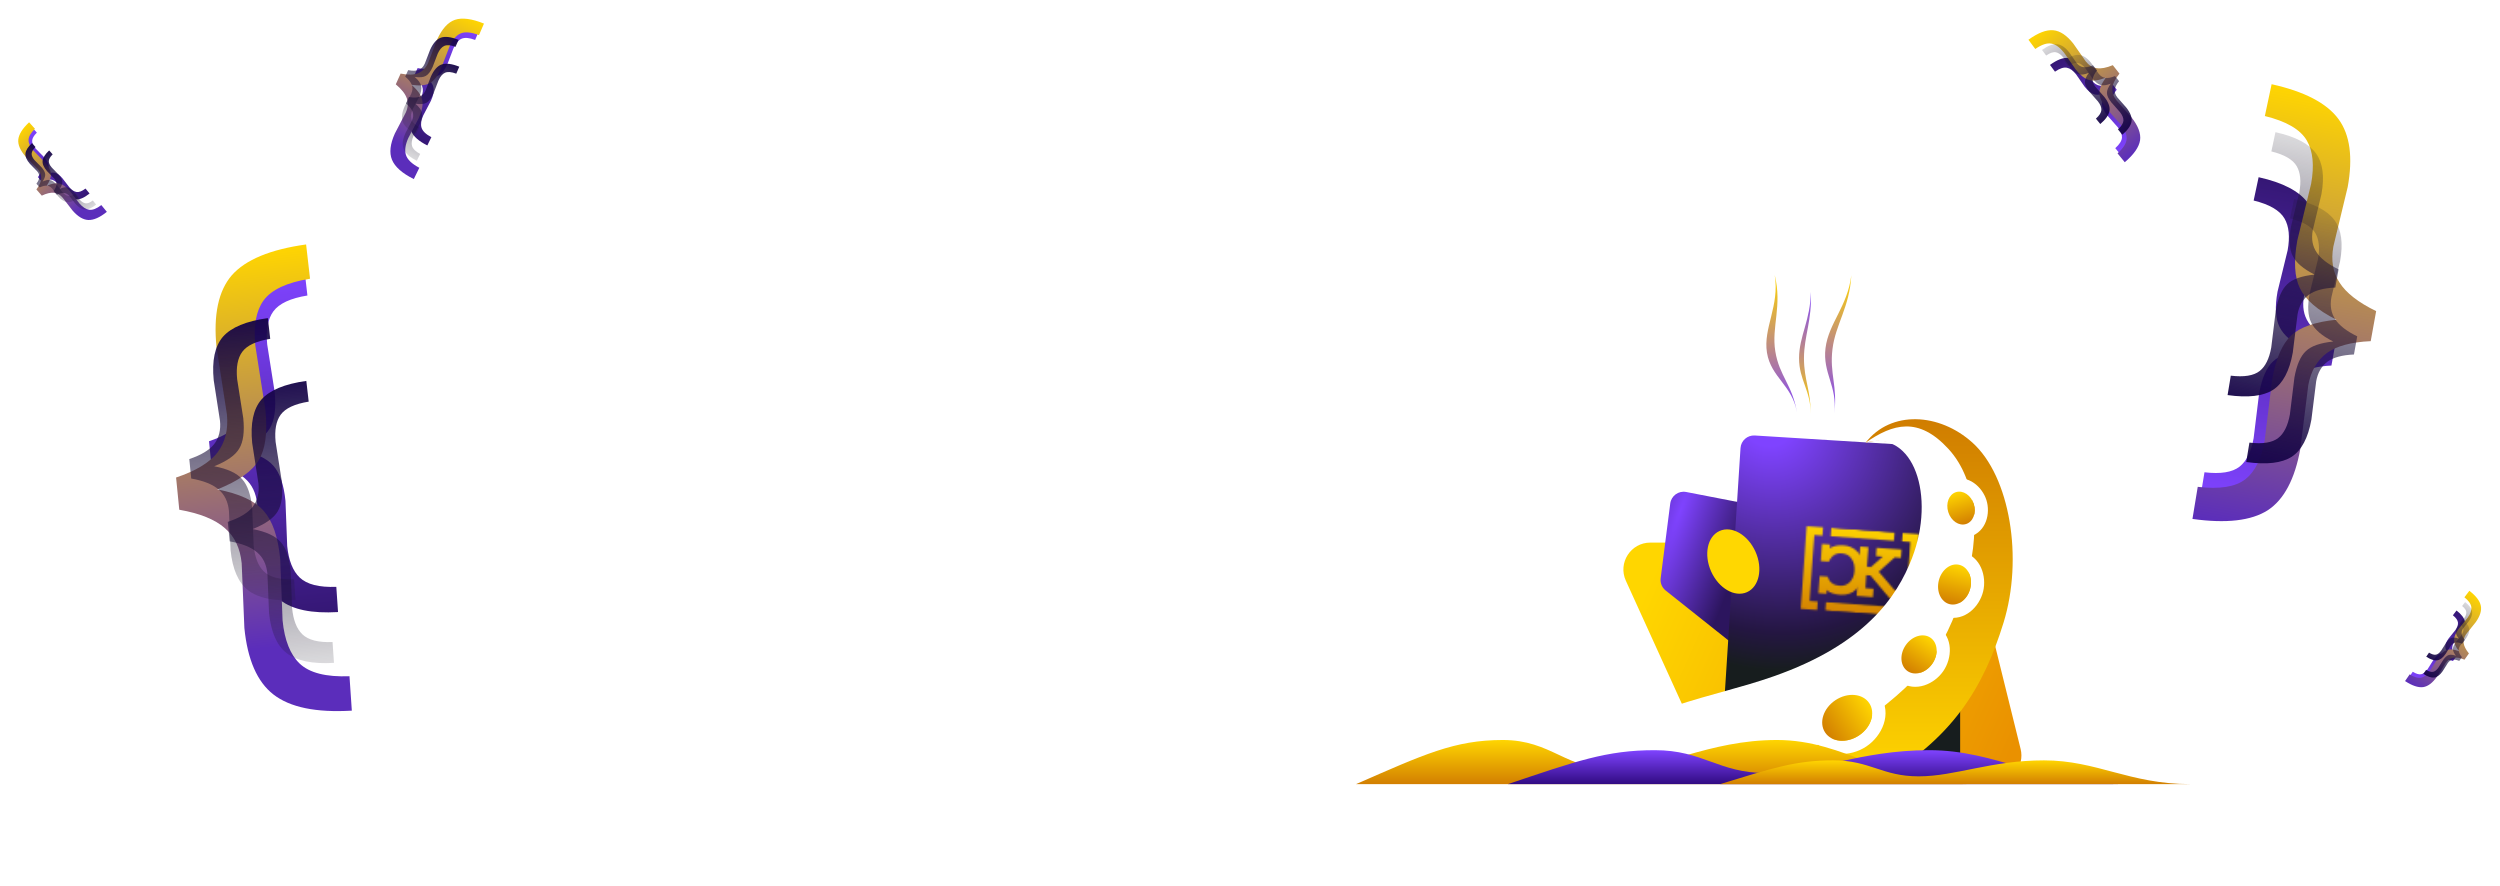 <svg width="1473" height="522" viewBox="0 0 1473 522" fill="none" xmlns="http://www.w3.org/2000/svg">
<g id="header-illustration">
<g id="banner-illustration" filter="url(#filter0_d)">
<path id="Rectangle 4" d="M957.944 338.145C953.16 327.632 960.845 315.692 972.396 315.692H1148.05C1155.35 315.692 1161.71 320.671 1163.47 327.759L1190.55 437.313C1193.02 447.323 1185.45 457 1175.13 457H1022.25C1016.03 457 1010.38 453.364 1007.8 447.699L957.944 338.145Z" fill="url(#paint0_linear)"/>
<g id="cup">
<path id="Rectangle 3" d="M984.109 292.664C984.692 288.116 988.996 285.006 993.497 285.88L1126.54 311.713C1131.23 312.625 1134.06 317.458 1132.56 322.003L1098.87 423.684C1097.13 428.924 1090.71 430.837 1086.39 427.402L981.397 343.927C979.222 342.199 978.11 339.459 978.463 336.704L984.109 292.664Z" fill="url(#paint1_radial)"/>
<path id="Vector 2" d="M1013.43 448.554L1025.51 260.008C1025.79 255.638 1029.56 252.32 1033.93 252.592L1147.48 259.658C1151.66 259.918 1154.92 263.388 1154.92 267.581V449.061C1154.92 453.446 1151.37 457 1146.99 457H1021.36C1016.77 457 1013.14 453.129 1013.43 448.554Z" fill="url(#paint2_radial)"/>
<g id="logo">
<mask id="mask0" mask-type="alpha" maskUnits="userSpaceOnUse" x="1061" y="306" width="70" height="54">
<g id="logo_2">
<path id="Fill 1" fill-rule="evenodd" clip-rule="evenodd" d="M1064.5 306.003L1061 354.683L1070.68 355.378L1071.04 350.45L1066.2 350.103L1068.99 311.258L1073.83 311.605L1074.18 306.698L1064.5 306.003Z" fill="white"/>
<path id="Fill 2" fill-rule="evenodd" clip-rule="evenodd" d="M1121.07 310.064L1120.72 314.971L1125.55 315.318L1122.76 354.163L1117.93 353.815L1117.57 358.744L1127.26 359.44L1130.75 310.76L1121.07 310.064Z" fill="white"/>
<g id="Group 10">
<path id="Fill 3" fill-rule="evenodd" clip-rule="evenodd" d="M1097.82 332.652C1097.13 341.528 1092.28 347.04 1084.19 346.459L1084.18 346.434C1080.95 346.178 1078.41 345.525 1076.32 343.631L1076.16 345.857L1071.39 345.514L1072.12 335.406L1076.89 335.749C1077.98 339.475 1080.69 340.899 1084.04 341.139C1086.35 341.306 1088.32 340.58 1089.94 338.962C1091.56 337.342 1092.47 335.139 1092.67 332.346C1092.86 329.679 1092.32 327.338 1091.04 325.324C1089.76 323.31 1087.74 322.204 1084.98 322.006C1081.64 321.766 1079.16 323.414 1077.54 326.946L1072.77 326.603L1073.5 316.495L1078.27 316.838L1078.11 319.065C1080.51 317.441 1083.28 317.139 1086.65 317.381C1091.91 317.759 1098.58 322.004 1097.82 332.652Z" fill="white"/>
<path id="Fill 5" fill-rule="evenodd" clip-rule="evenodd" d="M1118.65 343.952L1118.29 348.873L1113.41 348.535L1102.02 335.004L1099.59 334.842L1099.09 342.571L1103.9 342.916L1103.54 347.826L1093.94 347.136L1096.03 318.039L1100.87 318.411L1100 329.924L1102.38 330.107L1109.33 323.942L1105.34 323.655L1105.69 318.746L1120.37 319.8L1120.02 324.71L1116.3 324.443L1106.95 332.867L1116.34 343.786L1118.65 343.952Z" fill="white"/>
<mask id="mask1" maskUnits="userSpaceOnUse" x="1061" y="306" width="70" height="54">
<path id="Clip 8" fill-rule="evenodd" clip-rule="evenodd" d="M1061 354.683L1127.26 359.443L1130.75 310.762L1064.5 306.003L1061 354.683Z" fill="white"/>
</mask>
<g mask="url(#mask1)">
<path id="Fill 7" fill-rule="evenodd" clip-rule="evenodd" d="M1075.51 355.723L1112.74 358.397L1113.1 353.49L1075.87 350.816L1075.51 355.723Z" fill="white"/>
<path id="Fill 9" fill-rule="evenodd" clip-rule="evenodd" d="M1078.66 311.95L1115.89 314.624L1116.24 309.717L1079.01 307.043L1078.66 311.95Z" fill="#F2BC2B"/>
</g>
</g>
</g>
</mask>
<g mask="url(#mask0)">
<rect id="Rectangle 13" x="1061.72" y="302.793" width="72" height="55" transform="rotate(4.109 1061.72 302.793)" fill="url(#paint3_linear)"/>
</g>
</g>
</g>
<g id="kraken">
<path id="dark" d="M1131.04 320.95C1116.76 373.66 1057.96 406.874 992 426L1010.68 457H1105.14C1150.42 432.019 1168.76 400.794 1180.47 362.933C1192.18 325.071 1184.38 276.789 1162.13 256.765C1142.61 239.201 1114.12 237.639 1099.29 256.765C1127.78 248.959 1141.19 283.479 1131.04 320.95Z" fill="url(#paint4_linear)"/>
<g id="light">
<path id="inner" d="M1099.29 256.765C1127.78 248.958 1140.52 288.44 1126.61 324.681C1117.63 348.062 1098.48 375.747 1045 394.5C1006.5 408 980 407.5 881.5 457L1010.68 456.999C1028.38 456.999 1059.08 438.941 1091.48 426.06C1132.07 396.89 1145.02 381.392 1157.44 342.141C1167.2 311.306 1165.25 279.3 1148.08 260.564C1130.33 241.209 1115.29 245.732 1099.29 256.765Z" fill="white"/>
<path id="Ellipse 2 (Stroke)" fill-rule="evenodd" clip-rule="evenodd" d="M1099.57 435.866C1090.22 442.06 1075.87 442.5 1068.84 431.873C1061.8 421.247 1067.8 408.214 1077.16 402.02C1086.51 395.826 1100.85 395.386 1107.89 406.013C1114.93 416.639 1108.92 429.672 1099.57 435.866ZM1075.35 427.563C1079.15 433.315 1088.07 434.118 1095.26 429.357C1102.45 424.596 1105.19 416.074 1101.38 410.323C1097.57 404.572 1088.66 403.768 1081.47 408.529C1074.28 413.29 1071.54 421.812 1075.35 427.563Z" fill="white"/>
<path id="Ellipse 3 (Stroke)" fill-rule="evenodd" clip-rule="evenodd" d="M1145.01 391.392C1139.82 398.973 1128.71 404.158 1119.54 397.874C1110.36 391.59 1111.18 379.359 1116.37 371.778C1121.57 364.198 1132.67 359.013 1141.85 365.297C1151.02 371.581 1150.2 383.812 1145.01 391.392ZM1123.95 391.433C1128.3 394.413 1134.85 392.42 1138.57 386.981C1142.3 381.542 1141.79 374.717 1137.44 371.737C1133.09 368.757 1126.54 370.75 1122.81 376.189C1119.09 381.628 1119.6 388.453 1123.95 391.433Z" fill="white"/>
<path id="Ellipse 4 (Stroke)" fill-rule="evenodd" clip-rule="evenodd" d="M1168.46 344.509C1166.28 353.435 1157.72 362.208 1146.91 359.569C1136.11 356.93 1132.56 345.197 1134.74 336.271C1136.92 327.346 1145.48 318.572 1156.28 321.211C1167.09 323.851 1170.64 335.584 1168.46 344.509ZM1148.77 351.986C1153.89 353.237 1159.31 349.06 1160.88 342.656C1162.44 336.253 1159.56 330.046 1154.43 328.795C1149.31 327.543 1143.89 331.72 1142.32 338.124C1140.76 344.528 1143.64 350.734 1148.77 351.986Z" fill="white"/>
<path id="Ellipse 5 (Stroke)" fill-rule="evenodd" clip-rule="evenodd" d="M1170.4 290.646C1172.82 298.312 1170.47 309.14 1160.74 312.206C1151.01 315.272 1142.89 307.744 1140.47 300.078C1138.05 292.411 1140.4 281.584 1150.13 278.517C1159.86 275.451 1167.98 282.979 1170.4 290.646ZM1158.4 304.76C1162.55 303.452 1164.59 298.183 1162.95 292.992C1161.32 287.801 1156.63 284.654 1152.47 285.963C1148.32 287.272 1146.28 292.54 1147.92 297.731C1149.55 302.922 1154.24 306.069 1158.4 304.76Z" fill="white"/>
</g>
<g id="points">
<path id="Ellipse 2" d="M1095.26 429.357C1088.07 434.118 1079.16 433.315 1075.35 427.564C1071.54 421.812 1074.28 413.29 1081.47 408.529C1088.66 403.769 1097.57 404.572 1101.38 410.323C1105.19 416.075 1102.45 424.597 1095.26 429.357Z" fill="url(#paint5_linear)"/>
<path id="Ellipse 3" d="M1138.57 386.981C1134.85 392.42 1128.3 394.414 1123.95 391.434C1119.6 388.453 1119.09 381.628 1122.81 376.19C1126.54 370.751 1133.09 368.757 1137.44 371.738C1141.79 374.718 1142.3 381.543 1138.57 386.981Z" fill="url(#paint6_linear)"/>
<path id="Ellipse 4" d="M1160.88 342.657C1159.31 349.061 1153.89 353.237 1148.77 351.986C1143.64 350.734 1140.76 344.528 1142.32 338.124C1143.89 331.72 1149.31 327.543 1154.43 328.795C1159.56 330.047 1162.44 336.253 1160.88 342.657Z" fill="url(#paint7_linear)"/>
<path id="Ellipse 5" d="M1162.95 292.992C1164.59 298.183 1162.55 303.452 1158.4 304.76C1154.24 306.069 1149.55 302.922 1147.92 297.731C1146.28 292.541 1148.32 287.272 1152.47 285.963C1156.63 284.654 1161.32 287.801 1162.95 292.992Z" fill="url(#paint8_linear)"/>
</g>
</g>
<ellipse id="Ellipse 6" cx="1021.26" cy="326.867" rx="14.305" ry="19.754" transform="rotate(155.851 1021.26 326.867)" fill="#FFD701"/>
<g id="Vector 3" filter="url(#filter1_d)">
<path d="M885.5 432C857 432 839 440.5 799 458H1159C1112.5 458 1087.5 432 1047 432C1006.5 432 979 449.5 951 449.5C923 449.5 914 432 885.5 432Z" fill="url(#paint9_linear)"/>
</g>
<g id="Vector 4" filter="url(#filter2_d)">
<path d="M975 438C946.5 438 928.5 444.538 888.5 458H1248.5C1202 458 1177 438 1136.5 438C1096 438 1068.5 451.462 1040.5 451.462C1012.5 451.462 1003.5 438 975 438Z" fill="url(#paint10_linear)"/>
</g>
<g id="Vector 5" filter="url(#filter3_d)">
<path d="M1080.06 444C1058.13 444 1044.28 448.577 1013.5 458H1290.5C1254.72 458 1235.48 444 1204.32 444C1173.16 444 1152 453.423 1130.46 453.423C1108.91 453.423 1101.99 444 1080.06 444Z" fill="url(#paint11_linear)"/>
</g>
<g id="Group 11">
<path id="Vector 6" d="M1041.1 203.815C1043.47 218.448 1056.18 223.1 1058.75 238.978C1056.13 222.788 1048.38 217.654 1046.01 203.021C1043.64 188.388 1050.21 176.463 1045.66 158.031C1048.63 176.399 1038.74 189.182 1041.1 203.815Z" fill="url(#paint12_linear)"/>
<path id="Vector 8" d="M1075.59 201.135C1073.78 215.847 1082.73 223.624 1080.77 239.588C1082.77 223.311 1077.89 216.354 1079.7 201.642C1081.52 186.93 1089.77 177.143 1090.8 158.204C1088.52 176.672 1077.4 186.424 1075.59 201.135Z" fill="url(#paint13_linear)"/>
<path id="Vector 7" d="M1060 207.046C1060 220.062 1066.89 225.877 1066.89 240C1066.89 225.6 1062.9 220.062 1062.9 207.046C1062.9 194.031 1067.8 184.615 1066.89 168C1066.89 184.338 1060 194.031 1060 207.046Z" fill="url(#paint14_linear)"/>
</g>
</g>
<g id="brackets">
<g id="bracket-6">
<path id="{" d="M1430.31 394.335L1433.86 388.679C1435.2 386.794 1436.49 385.655 1437.75 385.262C1438.98 384.849 1440.7 385.028 1442.91 385.799C1441.48 383.988 1440.77 382.395 1440.77 381.02C1440.74 379.675 1441.39 378.074 1442.71 376.218L1446.66 371.313C1447.83 369.663 1448.36 368.174 1448.24 366.845C1448.1 365.466 1447.11 364.025 1445.24 362.522L1447.37 359.713C1450.27 361.951 1451.92 364.125 1452.34 366.235C1452.74 368.295 1452 370.651 1450.12 373.302L1445.98 378.472C1445.08 379.739 1444.72 381.018 1444.92 382.308C1445.09 383.629 1445.85 385.123 1447.2 386.79L1445.29 389.486C1443.33 388.672 1441.71 388.386 1440.43 388.627C1439.13 388.898 1438.02 389.667 1437.12 390.933L1433.42 396.81C1431.49 399.52 1429.49 401.023 1427.41 401.32C1425.3 401.596 1422.7 400.722 1419.6 398.699L1421.6 395.795C1423.63 397.063 1425.31 397.547 1426.64 397.247C1427.91 396.955 1429.13 395.984 1430.31 394.335Z" fill="url(#paint15_linear)"/>
<path id="{_2" d="M1431.65 395.318L1436.5 387.601C1438.33 385.029 1440.1 383.474 1441.81 382.937C1443.48 382.372 1445.82 382.614 1448.83 383.663C1446.89 381.195 1445.92 379.024 1445.92 377.149C1445.89 375.314 1446.78 373.131 1448.58 370.599L1453.97 363.905C1455.57 361.654 1456.29 359.622 1456.12 357.811C1455.94 355.931 1454.58 353.967 1452.04 351.919L1454.95 348.086C1458.9 351.134 1461.15 354.096 1461.71 356.974C1462.26 359.782 1461.25 362.995 1458.68 366.613L1453.03 373.669C1451.8 375.397 1451.32 377.141 1451.58 378.901C1451.81 380.701 1452.85 382.737 1454.69 385.01L1452.07 388.687C1449.41 387.581 1447.2 387.192 1445.45 387.523C1443.68 387.893 1442.17 388.943 1440.95 390.671L1435.89 398.689C1433.26 402.387 1430.53 404.44 1427.7 404.847C1424.82 405.226 1421.28 404.037 1417.06 401.282L1419.78 397.32C1422.55 399.046 1424.84 399.704 1426.65 399.293C1428.38 398.894 1430.05 397.569 1431.65 395.318Z" fill="url(#paint16_linear)"/>
<path id="{_3" d="M1436.65 393.433L1439.58 388.767C1440.69 387.211 1441.76 386.27 1442.79 385.945C1443.8 385.603 1445.22 385.748 1447.04 386.382C1445.86 384.891 1445.28 383.578 1445.28 382.445C1445.26 381.335 1445.8 380.015 1446.89 378.483L1450.15 374.435C1451.11 373.073 1451.55 371.845 1451.45 370.75C1451.34 369.613 1450.52 368.426 1448.98 367.189L1450.74 364.87C1453.13 366.712 1454.49 368.503 1454.83 370.242C1455.16 371.94 1454.54 373.883 1452.99 376.071L1449.57 380.338C1448.83 381.383 1448.54 382.438 1448.7 383.502C1448.84 384.59 1449.46 385.821 1450.57 387.194L1448.99 389.419C1447.38 388.75 1446.05 388.516 1444.99 388.716C1443.92 388.941 1443.01 389.576 1442.27 390.621L1439.21 395.47C1437.62 397.707 1435.97 398.949 1434.26 399.196C1432.52 399.425 1430.38 398.708 1427.83 397.043L1429.48 394.647C1431.15 395.69 1432.53 396.087 1433.62 395.838C1434.67 395.596 1435.68 394.795 1436.65 393.433Z" fill="url(#paint17_linear)"/>
<path id="{_4" d="M1438.36 383.306L1441.29 378.64C1442.39 377.084 1443.46 376.143 1444.5 375.818C1445.51 375.476 1446.93 375.622 1448.74 376.255C1447.57 374.764 1446.99 373.451 1446.99 372.318C1446.97 371.208 1447.51 369.888 1448.59 368.356L1451.85 364.308C1452.82 362.946 1453.25 361.718 1453.15 360.623C1453.05 359.486 1452.23 358.299 1450.69 357.062L1452.45 354.744C1454.83 356.585 1456.2 358.376 1456.53 360.115C1456.86 361.813 1456.25 363.756 1454.7 365.944L1451.28 370.211C1450.54 371.257 1450.25 372.311 1450.41 373.375C1450.55 374.463 1451.17 375.694 1452.28 377.068L1450.7 379.292C1449.09 378.623 1447.76 378.389 1446.7 378.59C1445.63 378.814 1444.72 379.449 1443.98 380.494L1440.91 385.343C1439.33 387.58 1437.67 388.822 1435.96 389.069C1434.23 389.298 1432.08 388.581 1429.54 386.917L1431.18 384.52C1432.86 385.563 1434.24 385.96 1435.33 385.711C1436.38 385.469 1437.39 384.668 1438.36 383.306Z" fill="url(#paint18_linear)"/>
</g>
<g id="bracket-5">
<path id="{_5" d="M1327.83 258.25L1331.07 231.826C1332.71 222.754 1335.47 216.445 1339.34 212.901C1343.07 209.33 1349.57 207.066 1358.85 206.11C1350.64 201.989 1345.36 197.448 1343.03 192.488C1340.67 187.669 1340.3 180.795 1341.92 171.864L1347.88 147.469C1349.31 139.531 1348.68 133.268 1345.99 128.682C1343.18 123.928 1337.13 120.418 1327.85 118.153L1330.78 104.409C1345.04 107.575 1354.7 112.616 1359.76 119.535C1364.7 126.285 1366.02 136.04 1363.71 148.798L1357.52 174.469C1356.42 180.564 1357.31 185.776 1360.2 190.105C1363.06 194.576 1368.34 198.678 1376.03 202.413L1373.68 215.383C1365.25 215.76 1358.92 217.469 1354.7 220.512C1350.45 223.696 1347.78 228.336 1346.67 234.431L1343.24 261.918C1340.88 274.959 1336.2 283.775 1329.2 288.365C1322.06 292.928 1311.19 294.182 1296.59 292.125L1298.88 278.265C1308.36 279.396 1315.24 278.298 1319.52 274.973C1323.62 271.763 1326.39 266.189 1327.83 258.25Z" fill="url(#paint19_linear)"/>
<path id="{_6" d="M1334.35 259.52L1338.77 223.466C1341.01 211.087 1344.77 202.478 1350.04 197.64C1355.13 192.767 1363.98 189.675 1376.62 188.366C1365.44 182.747 1358.26 176.554 1355.09 169.787C1351.88 163.214 1351.37 153.834 1353.58 141.648L1361.7 108.361C1363.66 97.529 1362.81 88.985 1359.14 82.728C1355.32 76.243 1347.09 71.457 1334.45 68.371L1338.44 49.617C1357.86 53.93 1371.01 60.805 1377.9 70.242C1384.63 79.45 1386.42 92.759 1383.27 110.167L1374.83 145.195C1373.33 153.512 1374.54 160.623 1378.47 166.528C1382.37 172.627 1389.55 178.222 1400.03 183.314L1396.82 201.012C1385.33 201.529 1376.71 203.864 1370.96 208.017C1365.18 212.364 1361.53 218.696 1360.03 227.013L1355.34 264.518C1352.12 282.313 1345.74 294.343 1336.21 300.608C1326.48 306.838 1311.68 308.553 1291.79 305.753L1294.91 286.842C1307.83 288.38 1317.2 286.88 1323.02 282.34C1328.61 277.959 1332.39 270.352 1334.35 259.52Z" fill="url(#paint20_linear)"/>
<path id="{_7" d="M1349.19 244.258L1351.87 222.453C1353.22 214.966 1355.49 209.759 1358.68 206.832C1361.75 203.885 1367.1 202.014 1374.74 201.221C1367.98 197.824 1363.65 194.079 1361.73 189.987C1359.79 186.012 1359.49 180.34 1360.82 172.97L1365.73 152.837C1366.92 146.286 1366.41 141.119 1364.19 137.336C1361.88 133.414 1356.91 130.521 1349.27 128.655L1351.69 117.313C1363.42 119.919 1371.36 124.076 1375.52 129.782C1379.59 135.351 1380.67 143.399 1378.77 153.927L1373.66 175.112C1372.75 180.143 1373.49 184.443 1375.86 188.014C1378.21 191.702 1382.55 195.085 1388.88 198.163L1386.95 208.867C1380 209.181 1374.79 210.594 1371.32 213.106C1367.82 215.735 1365.62 219.565 1364.71 224.595L1361.87 247.278C1359.92 258.04 1356.07 265.316 1350.31 269.106C1344.43 272.875 1335.49 273.914 1323.47 272.223L1325.36 260.785C1333.16 261.714 1338.83 260.806 1342.34 258.06C1345.72 255.409 1348 250.809 1349.19 244.258Z" fill="url(#paint21_linear)"/>
<path id="{_8" d="M1338.21 204.818L1340.88 183.013C1342.24 175.526 1344.51 170.32 1347.7 167.393C1350.77 164.445 1356.12 162.574 1363.75 161.781C1357 158.384 1352.66 154.64 1350.75 150.548C1348.81 146.572 1348.51 140.9 1349.84 133.53L1354.75 113.398C1355.94 106.847 1355.42 101.68 1353.21 97.896C1350.9 93.974 1345.92 91.081 1338.29 89.216L1340.7 77.874C1352.43 80.48 1360.38 84.636 1364.54 90.343C1368.61 95.911 1369.69 103.959 1367.78 114.488L1362.68 135.673C1361.77 140.703 1362.5 145.003 1364.88 148.574C1367.23 152.262 1371.57 155.645 1377.9 158.724L1375.96 169.427C1369.02 169.741 1363.81 171.154 1360.33 173.667C1356.84 176.296 1354.64 180.126 1353.73 185.156L1350.89 207.838C1348.94 218.601 1345.09 225.877 1339.33 229.667C1333.45 233.436 1324.5 234.474 1312.49 232.783L1314.38 221.346C1322.18 222.275 1327.84 221.366 1331.36 218.62C1334.74 215.97 1337.02 211.369 1338.21 204.818Z" fill="url(#paint22_linear)"/>
</g>
<g id="bracket-4">
<path id="{_9" d="M1247.79 74.972L1241.56 67.943C1239.55 65.389 1238.53 63.188 1238.5 61.337C1238.43 59.518 1239.35 57.271 1241.26 54.598C1238.26 55.804 1235.83 56.135 1233.97 55.592C1232.15 55.089 1230.24 53.581 1228.26 51.068L1223.21 43.795C1221.45 41.561 1219.65 40.264 1217.81 39.903C1215.9 39.535 1213.56 40.312 1210.79 42.233L1207.85 38.249C1212.01 35.224 1215.6 33.85 1218.61 34.13C1221.55 34.401 1224.43 36.332 1227.26 39.923L1232.6 47.554C1233.95 49.27 1235.53 50.252 1237.35 50.501C1239.2 50.79 1241.52 50.354 1244.3 49.195L1247.18 52.845C1245.31 55.161 1244.28 57.233 1244.1 59.058C1243.95 60.924 1244.55 62.714 1245.9 64.43L1252.36 71.758C1255.25 75.428 1256.48 78.724 1256.06 81.644C1255.6 84.596 1253.39 87.76 1249.44 91.136L1246.31 87.294C1248.82 85.053 1250.14 82.98 1250.26 81.074C1250.37 79.24 1249.55 77.206 1247.79 74.972Z" fill="url(#paint23_linear)"/>
<path id="{_10" d="M1249.64 73.547L1241.16 63.955C1238.41 60.471 1237.01 57.467 1236.97 54.944C1236.87 52.463 1238.12 49.401 1240.73 45.759C1236.63 47.399 1233.32 47.848 1230.79 47.105C1228.3 46.417 1225.71 44.358 1223.01 40.929L1216.11 31.006C1213.71 27.958 1211.25 26.187 1208.74 25.694C1206.14 25.189 1202.95 26.245 1199.18 28.861L1195.16 23.425C1200.84 19.305 1205.73 17.438 1209.83 17.823C1213.83 18.196 1217.77 20.832 1221.63 25.732L1228.91 36.144C1230.75 38.485 1232.91 39.826 1235.39 40.167C1237.91 40.564 1241.07 39.973 1244.86 38.396L1248.79 43.377C1246.24 46.532 1244.84 49.355 1244.6 51.844C1244.39 54.387 1245.21 56.829 1247.06 59.17L1255.87 69.171C1259.82 74.179 1261.5 78.673 1260.93 82.655C1260.3 86.679 1257.3 90.99 1251.91 95.589L1247.65 90.346C1251.07 87.293 1252.86 84.468 1253.02 81.87C1253.17 79.37 1252.05 76.595 1249.64 73.547Z" fill="url(#paint24_linear)"/>
<path id="{_11" d="M1249.08 66.061L1243.95 60.259C1242.29 58.152 1241.44 56.336 1241.41 54.81C1241.35 53.311 1242.11 51.46 1243.68 49.259C1241.21 50.249 1239.21 50.519 1237.68 50.07C1236.17 49.653 1234.61 48.407 1232.97 46.333L1228.8 40.332C1227.35 38.489 1225.86 37.417 1224.35 37.118C1222.77 36.812 1220.84 37.45 1218.57 39.031L1216.14 35.743C1219.57 33.254 1222.52 32.126 1225 32.36C1227.42 32.587 1229.8 34.182 1232.13 37.145L1236.54 43.442C1237.65 44.858 1238.96 45.669 1240.46 45.877C1241.98 46.117 1243.89 45.761 1246.18 44.808L1248.55 47.821C1247.02 49.728 1246.17 51.434 1246.02 52.938C1245.9 54.476 1246.4 55.953 1247.51 57.368L1252.84 63.417C1255.23 66.446 1256.25 69.164 1255.91 71.57C1255.53 74.003 1253.71 76.609 1250.46 79.387L1247.88 76.216C1249.95 74.372 1251.03 72.664 1251.13 71.094C1251.22 69.582 1250.53 67.904 1249.08 66.061Z" fill="url(#paint25_linear)"/>
<path id="{_12" d="M1236.1 59.747L1230.97 53.946C1229.3 51.839 1228.46 50.022 1228.43 48.497C1228.37 46.997 1229.13 45.146 1230.7 42.945C1228.23 43.935 1226.22 44.206 1224.69 43.756C1223.19 43.339 1221.62 42.094 1219.99 40.02L1215.82 34.019C1214.37 32.175 1212.88 31.104 1211.36 30.805C1209.79 30.499 1207.86 31.136 1205.59 32.717L1203.15 29.43C1206.58 26.94 1209.54 25.813 1212.02 26.047C1214.44 26.274 1216.82 27.869 1219.15 30.832L1223.55 37.129C1224.67 38.544 1225.98 39.356 1227.47 39.563C1229 39.803 1230.91 39.447 1233.2 38.495L1235.57 41.507C1234.03 43.414 1233.19 45.12 1233.04 46.625C1232.92 48.163 1233.42 49.639 1234.53 51.055L1239.86 57.103C1242.25 60.132 1243.27 62.85 1242.92 65.257C1242.55 67.689 1240.73 70.295 1237.48 73.074L1234.9 69.903C1236.97 68.058 1238.05 66.351 1238.14 64.78C1238.23 63.269 1237.55 61.591 1236.1 59.747Z" fill="url(#paint26_linear)"/>
</g>
<g id="bracket-3">
<path id="{_13" d="M157.435 202.939L161.818 230.819C162.783 240.545 161.807 247.778 158.892 252.518C156.128 257.243 150.158 261.442 140.98 265.115C150.548 266.928 157.242 270.023 161.063 274.402C164.868 278.628 167.246 285.528 168.196 295.103L169.219 321.704C170.064 330.215 172.526 336.416 176.606 340.308C180.854 344.337 188.037 346.157 198.156 345.767L199.169 360.629C183.716 361.549 172.403 359.218 165.231 353.638C158.227 348.194 154.046 338.633 152.689 324.956L151.53 296.987C150.881 290.452 148.456 285.398 144.254 281.825C140.036 278.099 133.463 275.452 124.535 273.883L123.155 259.977C131.646 257.14 137.601 253.556 141.019 249.227C144.422 244.746 145.8 239.238 145.151 232.703L140.656 203.683C139.269 189.702 141.474 179.354 147.272 172.64C153.222 165.911 163.94 161.471 179.426 159.321L181.125 174.115C171.126 175.721 164.433 178.841 161.045 183.474C157.794 187.94 156.591 194.429 157.435 202.939Z" fill="url(#paint27_linear)"/>
<path id="{_14" d="M150.419 203.541L156.395 241.583C157.711 254.854 156.385 264.723 152.415 271.189C148.653 277.635 140.522 283.363 128.023 288.372C141.055 290.849 150.174 295.074 155.378 301.049C160.562 306.817 163.802 316.233 165.098 329.297L166.498 365.594C167.651 377.206 171.006 385.668 176.563 390.98C182.349 396.479 192.133 398.963 205.915 398.433L207.298 418.713C186.252 419.964 170.844 416.781 161.075 409.165C151.534 401.735 145.838 388.689 143.986 370.027L142.4 331.863C141.515 322.947 138.211 316.05 132.487 311.173C126.742 306.09 117.789 302.476 105.629 300.332L103.746 281.358C115.31 277.489 123.419 272.601 128.073 266.694C132.707 260.581 134.582 253.065 133.697 244.149L127.567 204.552C125.674 185.474 128.675 171.356 136.57 162.196C144.672 153.016 159.268 146.961 180.358 144.031L182.675 164.218C169.058 166.407 159.943 170.661 155.33 176.982C150.904 183.076 149.267 191.928 150.419 203.541Z" fill="url(#paint28_linear)"/>
<path id="{_15" d="M139.727 223.417L143.34 246.425C144.136 254.451 143.336 260.42 140.937 264.33C138.665 268.228 133.752 271.692 126.201 274.721C134.075 276.219 139.584 278.776 142.729 282.39C145.862 285.878 147.82 291.573 148.604 299.474L149.452 321.426C150.149 328.449 152.176 333.567 155.535 336.78C159.031 340.106 164.942 341.609 173.269 341.289L174.106 353.554C161.39 354.309 152.08 352.384 146.178 347.777C140.413 343.283 136.97 335.393 135.85 324.105L134.89 301.024C134.355 295.632 132.358 291.461 128.899 288.511C125.428 285.436 120.018 283.25 112.671 281.953L111.532 270.477C118.519 268.138 123.418 265.182 126.23 261.61C129.029 257.913 130.161 253.368 129.626 247.975L125.92 224.027C124.775 212.489 126.588 203.951 131.357 198.412C136.252 192.86 145.071 189.199 157.813 187.428L159.214 199.637C150.987 200.96 145.48 203.533 142.693 207.355C140.019 211.04 139.03 216.394 139.727 223.417Z" fill="url(#paint29_linear)"/>
<path id="{_16" d="M162.396 260.428L166.009 283.436C166.805 291.462 166.004 297.431 163.606 301.341C161.333 305.24 156.421 308.703 148.87 311.732C156.744 313.23 162.253 315.787 165.398 319.401C168.531 322.889 170.489 328.584 171.273 336.485L172.121 358.437C172.818 365.46 174.845 370.578 178.204 373.791C181.7 377.117 187.611 378.62 195.938 378.3L196.775 390.565C184.059 391.32 174.749 389.395 168.847 384.788C163.081 380.294 159.639 372.404 158.519 361.117L157.559 338.036C157.024 332.643 155.027 328.472 151.568 325.522C148.097 322.447 142.687 320.261 135.34 318.964L134.201 307.488C141.188 305.149 146.087 302.193 148.899 298.621C151.698 294.924 152.83 290.379 152.295 284.986L148.589 261.038C147.444 249.5 149.257 240.962 154.026 235.423C158.921 229.871 167.74 226.21 180.482 224.439L181.883 236.648C173.656 237.971 168.149 240.544 165.362 244.366C162.688 248.051 161.699 253.405 162.396 260.428Z" fill="url(#paint30_linear)"/>
</g>
<g id="bracket-2">
<path id="{_17" d="M267.229 28.335L263.553 37.933C262.093 41.179 260.472 43.286 258.691 44.253C256.961 45.243 254.314 45.486 250.75 44.98C253.442 47.289 254.994 49.481 255.405 51.557C255.84 53.582 255.338 56.192 253.901 59.388L249.396 67.973C248.118 70.813 247.77 73.218 248.352 75.187C248.962 77.23 250.9 79.109 254.166 80.822L251.789 85.698C246.742 83.184 243.593 80.395 242.342 77.332C241.118 74.342 241.533 70.564 243.587 65.999L248.297 56.958C249.278 54.777 249.429 52.741 248.751 50.85C248.095 48.908 246.5 46.88 243.966 44.764L246.054 40.123C249.25 40.768 251.781 40.717 253.646 39.971C255.533 39.173 256.968 37.684 257.949 35.503L261.796 25.524C263.896 20.858 266.47 17.991 269.519 16.924C272.619 15.879 276.809 16.422 282.089 18.553L279.94 23.533C276.492 22.225 273.812 21.996 271.901 22.844C270.065 23.664 268.507 25.494 267.229 28.335Z" fill="url(#paint31_linear)"/>
<path id="{_18" d="M264.904 27.251L259.887 40.347C257.894 44.776 255.684 47.652 253.257 48.973C250.9 50.325 247.293 50.658 242.437 49.972C246.103 53.119 248.215 56.108 248.774 58.939C249.364 61.701 248.678 65.262 246.716 69.622L240.571 81.337C238.828 85.212 238.351 88.493 239.142 91.179C239.971 93.965 242.609 96.525 247.057 98.859L243.813 105.513C236.941 102.088 232.654 98.287 230.951 94.109C229.287 90.032 229.856 84.879 232.659 78.651L239.084 66.313C240.423 63.337 240.631 60.56 239.709 57.981C238.818 55.333 236.647 52.568 233.196 49.684L236.045 43.351C240.399 44.228 243.846 44.156 246.387 43.136C248.96 42.047 250.916 40.014 252.255 37.038L257.505 23.423C260.37 17.056 263.88 13.143 268.035 11.684C272.259 10.255 277.967 10.992 285.157 13.895L282.225 20.689C277.529 18.909 273.878 18.598 271.275 19.757C268.771 20.877 266.648 23.375 264.904 27.251Z" fill="url(#paint32_linear)"/>
<path id="{_19" d="M257.921 31.587L254.886 39.507C253.681 42.186 252.345 43.925 250.878 44.724C249.453 45.543 247.273 45.745 244.339 45.331C246.553 47.233 247.829 49.04 248.166 50.752C248.522 52.422 248.107 54.575 246.921 57.212L243.204 64.297C242.15 66.641 241.861 68.625 242.339 70.249C242.839 71.934 244.433 73.481 247.12 74.891L245.158 78.916C241.006 76.847 238.416 74.549 237.388 72.023C236.384 69.558 236.729 66.442 238.423 62.675L242.309 55.213C243.119 53.413 243.245 51.734 242.688 50.175C242.15 48.574 240.839 46.902 238.755 45.159L240.478 41.329C243.108 41.858 245.192 41.814 246.728 41.196C248.283 40.537 249.465 39.307 250.275 37.508L253.451 29.274C255.183 25.423 257.305 23.056 259.816 22.172C262.369 21.308 265.818 21.752 270.163 23.506L268.389 27.615C265.552 26.539 263.346 26.352 261.772 27.053C260.259 27.732 258.975 29.243 257.921 31.587Z" fill="url(#paint33_linear)"/>
<path id="{_20" d="M258.362 47.387L255.327 55.307C254.122 57.986 252.786 59.725 251.319 60.525C249.894 61.343 247.715 61.545 244.781 61.131C246.995 63.033 248.271 64.84 248.608 66.552C248.963 68.222 248.548 70.375 247.362 73.012L243.646 80.097C242.591 82.441 242.303 84.425 242.78 86.049C243.28 87.734 244.874 89.281 247.561 90.692L245.6 94.716C241.447 92.647 238.857 90.349 237.83 87.823C236.825 85.358 237.17 82.242 238.865 78.475L242.75 71.013C243.56 69.213 243.687 67.534 243.13 65.975C242.592 64.374 241.281 62.702 239.196 60.959L240.919 57.129C243.55 57.658 245.633 57.614 247.169 56.996C248.724 56.337 249.906 55.108 250.716 53.308L253.892 45.074C255.624 41.223 257.746 38.856 260.257 37.972C262.811 37.108 266.259 37.552 270.604 39.306L268.831 43.415C265.993 42.34 263.787 42.152 262.214 42.853C260.701 43.532 259.417 45.043 258.362 47.387Z" fill="url(#paint34_linear)"/>
</g>
<g id="bracket-1">
<path id="{_21" d="M21.048 87.573L26.038 92.686C27.662 94.553 28.521 96.189 28.613 97.595C28.735 98.975 28.117 100.717 26.761 102.82C29.002 101.793 30.837 101.451 32.268 101.795C33.672 102.11 35.174 103.186 36.773 105.024L40.882 110.366C42.303 111.999 43.72 112.919 45.133 113.125C46.6 113.334 48.35 112.657 50.382 111.094L52.769 114.014C49.713 116.468 47.036 117.645 44.737 117.543C42.494 117.446 40.23 116.084 37.946 113.459L33.608 107.855C32.517 106.6 31.276 105.912 29.885 105.79C28.468 105.639 26.723 106.056 24.65 107.04L22.328 104.371C23.665 102.541 24.37 100.929 24.441 99.534C24.487 98.11 23.964 96.771 22.873 95.517L17.693 90.184C15.358 87.501 14.297 85.042 14.511 82.806C14.754 80.545 16.316 78.058 19.198 75.345L21.716 78.151C19.887 79.947 18.962 81.572 18.942 83.025C18.925 84.423 19.627 85.939 21.048 87.573Z" fill="url(#paint35_linear)"/>
<path id="{_22" d="M19.688 88.725L26.495 95.703C28.711 98.25 29.883 100.482 30.011 102.399C30.179 104.281 29.339 106.655 27.493 109.52C30.546 108.122 33.048 107.659 34.998 108.13C36.913 108.561 38.962 110.03 41.143 112.537L46.751 119.826C48.69 122.055 50.622 123.31 52.548 123.593C54.548 123.88 56.932 122.96 59.7 120.831L62.957 124.815C58.795 128.157 55.147 129.757 52.014 129.616C48.956 129.48 45.869 127.621 42.752 124.04L36.833 116.393C35.344 114.682 33.651 113.742 31.755 113.574C29.824 113.366 27.446 113.931 24.622 115.27L21.453 111.629C23.273 109.136 24.232 106.939 24.327 105.037C24.388 103.096 23.674 101.27 22.185 99.559L15.118 92.282C11.932 88.62 10.483 85.266 10.771 82.218C11.098 79.135 13.225 75.747 17.15 72.052L20.586 75.88C18.095 78.327 16.837 80.541 16.81 82.522C16.789 84.428 17.748 86.496 19.688 88.725Z" fill="url(#paint36_linear)"/>
<path id="{_23" d="M20.393 94.395L24.51 98.616C25.85 100.156 26.559 101.506 26.637 102.664C26.739 103.802 26.232 105.237 25.117 106.969C26.962 106.124 28.474 105.845 29.653 106.13C30.811 106.392 32.05 107.28 33.369 108.797L36.76 113.205C37.933 114.553 39.102 115.312 40.266 115.483C41.475 115.658 42.916 115.102 44.588 113.816L46.558 116.226C44.043 118.245 41.839 119.211 39.945 119.125C38.096 119.042 36.23 117.917 34.345 115.751L30.765 111.126C29.864 110.091 28.841 109.523 27.695 109.42C26.527 109.294 25.09 109.635 23.383 110.444L21.467 108.242C22.567 106.735 23.145 105.407 23.202 104.258C23.238 103.084 22.806 101.98 21.906 100.945L17.632 96.544C15.705 94.329 14.828 92.301 15.001 90.459C15.198 88.595 16.483 86.547 18.854 84.315L20.932 86.63C19.427 88.109 18.667 89.447 18.652 90.644C18.64 91.797 19.22 93.047 20.393 94.395Z" fill="url(#paint37_linear)"/>
<path id="{_24" d="M30.495 98.715L34.612 102.935C35.953 104.476 36.662 105.825 36.74 106.984C36.842 108.122 36.335 109.557 35.22 111.289C37.065 110.444 38.577 110.165 39.756 110.45C40.913 110.711 42.152 111.6 43.471 113.117L46.863 117.525C48.036 118.872 49.204 119.632 50.368 119.803C51.577 119.978 53.018 119.422 54.691 118.136L56.66 120.545C54.145 122.564 51.941 123.531 50.048 123.445C48.199 123.361 46.332 122.237 44.447 120.071L40.867 115.446C39.967 114.411 38.943 113.842 37.797 113.74C36.63 113.614 35.193 113.955 33.486 114.764L31.569 112.562C32.669 111.055 33.248 109.727 33.305 108.577C33.341 107.404 32.909 106.3 32.008 105.265L27.734 100.863C25.807 98.649 24.931 96.621 25.104 94.778C25.301 92.915 26.585 90.867 28.956 88.635L31.035 90.95C29.53 92.428 28.77 93.766 28.754 94.964C28.742 96.117 29.323 97.367 30.495 98.715Z" fill="url(#paint38_linear)"/>
</g>
</g>
</g>
<defs>
<filter id="filter0_d" x="739" y="101" width="611.5" height="421" filterUnits="userSpaceOnUse" color-interpolation-filters="sRGB">
<feFlood flood-opacity="0" result="BackgroundImageFix"/>
<feColorMatrix in="SourceAlpha" type="matrix" values="0 0 0 0 0 0 0 0 0 0 0 0 0 0 0 0 0 0 127 0"/>
<feOffset dy="4"/>
<feGaussianBlur stdDeviation="30"/>
<feColorMatrix type="matrix" values="0 0 0 0 0 0 0 0 0 0 0 0 0 0 0 0 0 0 0.1 0"/>
<feBlend mode="normal" in2="BackgroundImageFix" result="effect1_dropShadow"/>
<feBlend mode="normal" in="SourceGraphic" in2="effect1_dropShadow" result="shape"/>
</filter>
<filter id="filter1_d" x="789" y="422" width="380" height="46" filterUnits="userSpaceOnUse" color-interpolation-filters="sRGB">
<feFlood flood-opacity="0" result="BackgroundImageFix"/>
<feColorMatrix in="SourceAlpha" type="matrix" values="0 0 0 0 0 0 0 0 0 0 0 0 0 0 0 0 0 0 127 0"/>
<feOffset/>
<feGaussianBlur stdDeviation="5"/>
<feColorMatrix type="matrix" values="0 0 0 0 0 0 0 0 0 0 0 0 0 0 0 0 0 0 0.2 0"/>
<feBlend mode="normal" in2="BackgroundImageFix" result="effect1_dropShadow"/>
<feBlend mode="normal" in="SourceGraphic" in2="effect1_dropShadow" result="shape"/>
</filter>
<filter id="filter2_d" x="868.5" y="418" width="400" height="60" filterUnits="userSpaceOnUse" color-interpolation-filters="sRGB">
<feFlood flood-opacity="0" result="BackgroundImageFix"/>
<feColorMatrix in="SourceAlpha" type="matrix" values="0 0 0 0 0 0 0 0 0 0 0 0 0 0 0 0 0 0 127 0"/>
<feOffset/>
<feGaussianBlur stdDeviation="10"/>
<feColorMatrix type="matrix" values="0 0 0 0 0 0 0 0 0 0 0 0 0 0 0 0 0 0 0.1 0"/>
<feBlend mode="normal" in2="BackgroundImageFix" result="effect1_dropShadow"/>
<feBlend mode="normal" in="SourceGraphic" in2="effect1_dropShadow" result="shape"/>
</filter>
<filter id="filter3_d" x="1003.5" y="434" width="297" height="34" filterUnits="userSpaceOnUse" color-interpolation-filters="sRGB">
<feFlood flood-opacity="0" result="BackgroundImageFix"/>
<feColorMatrix in="SourceAlpha" type="matrix" values="0 0 0 0 0 0 0 0 0 0 0 0 0 0 0 0 0 0 127 0"/>
<feOffset/>
<feGaussianBlur stdDeviation="5"/>
<feColorMatrix type="matrix" values="0 0 0 0 0 0 0 0 0 0 0 0 0 0 0 0 0 0 0.2 0"/>
<feBlend mode="normal" in2="BackgroundImageFix" result="effect1_dropShadow"/>
<feBlend mode="normal" in="SourceGraphic" in2="effect1_dropShadow" result="shape"/>
</filter>
<linearGradient id="paint0_linear" x1="1182.71" y1="444.298" x2="967.574" y2="348.24" gradientUnits="userSpaceOnUse">
<stop stop-color="#EA9100"/>
<stop offset="1" stop-color="#FFD600"/>
</linearGradient>
<radialGradient id="paint1_radial" cx="0" cy="0" r="1" gradientUnits="userSpaceOnUse" gradientTransform="translate(990.291 296.662) rotate(19.983) scale(42.674 256.046)">
<stop stop-color="#7F43FF"/>
<stop offset="1" stop-color="#2C155E"/>
</radialGradient>
<radialGradient id="paint2_radial" cx="0" cy="0" r="1" gradientUnits="userSpaceOnUse" gradientTransform="translate(1041.33 241.162) rotate(65.76) scale(152.74 138.067)">
<stop offset="0.116" stop-color="#7F43FF"/>
<stop offset="0.849" stop-color="#241642"/>
<stop offset="1" stop-color="#171D1E"/>
</radialGradient>
<linearGradient id="paint3_linear" x1="1097.72" y1="302.793" x2="1097.72" y2="357.793" gradientUnits="userSpaceOnUse">
<stop stop-color="#FFD501"/>
<stop offset="1" stop-color="#D27F01"/>
</linearGradient>
<linearGradient id="paint4_linear" x1="1098.29" y1="243" x2="1098.29" y2="457" gradientUnits="userSpaceOnUse">
<stop stop-color="#D07D00"/>
<stop offset="1" stop-color="#FFD600"/>
</linearGradient>
<linearGradient id="paint5_linear" x1="1101.38" y1="410.323" x2="1075.35" y2="427.564" gradientUnits="userSpaceOnUse">
<stop stop-color="#FFD501"/>
<stop offset="1" stop-color="#D27F01"/>
</linearGradient>
<linearGradient id="paint6_linear" x1="1137.44" y1="371.738" x2="1123.95" y2="391.434" gradientUnits="userSpaceOnUse">
<stop stop-color="#FFD501"/>
<stop offset="1" stop-color="#D27F01"/>
</linearGradient>
<linearGradient id="paint7_linear" x1="1154.43" y1="328.795" x2="1148.77" y2="351.986" gradientUnits="userSpaceOnUse">
<stop stop-color="#FFD501"/>
<stop offset="1" stop-color="#D27F01"/>
</linearGradient>
<linearGradient id="paint8_linear" x1="1152.47" y1="285.963" x2="1158.4" y2="304.76" gradientUnits="userSpaceOnUse">
<stop stop-color="#FFD501"/>
<stop offset="1" stop-color="#D27F01"/>
</linearGradient>
<linearGradient id="paint9_linear" x1="979" y1="432" x2="979" y2="458" gradientUnits="userSpaceOnUse">
<stop stop-color="#FFD501"/>
<stop offset="1" stop-color="#D27F01"/>
</linearGradient>
<linearGradient id="paint10_linear" x1="1068.5" y1="438" x2="1068.5" y2="458" gradientUnits="userSpaceOnUse">
<stop stop-color="#7F43FF"/>
<stop offset="1" stop-color="#310B82"/>
</linearGradient>
<linearGradient id="paint11_linear" x1="1152" y1="444" x2="1152" y2="458" gradientUnits="userSpaceOnUse">
<stop stop-color="#FFD501"/>
<stop offset="1" stop-color="#D27F01"/>
</linearGradient>
<linearGradient id="paint12_linear" x1="1039.92" y1="158.958" x2="1053.02" y2="239.906" gradientUnits="userSpaceOnUse">
<stop stop-color="#FFD501"/>
<stop offset="1" stop-color="#7F43FF"/>
</linearGradient>
<linearGradient id="paint13_linear" x1="1085.99" y1="157.612" x2="1075.96" y2="238.996" gradientUnits="userSpaceOnUse">
<stop stop-color="#FFD501"/>
<stop offset="1" stop-color="#7F43FF"/>
</linearGradient>
<linearGradient id="paint14_linear" x1="1063.5" y1="168" x2="1063.5" y2="240" gradientUnits="userSpaceOnUse">
<stop stop-color="#7F43FF"/>
<stop offset="1" stop-color="#FFD501"/>
</linearGradient>
<linearGradient id="paint15_linear" x1="1425.94" y1="403.202" x2="1453.66" y2="364.184" gradientUnits="userSpaceOnUse">
<stop stop-color="#7F43FF"/>
<stop offset="0.495" stop-color="#5B2DBB"/>
<stop offset="1" stop-color="#351775"/>
</linearGradient>
<linearGradient id="paint16_linear" x1="1425.69" y1="407.414" x2="1463.52" y2="354.175" gradientUnits="userSpaceOnUse">
<stop stop-color="#5B2DBB"/>
<stop offset="1" stop-color="#FFD501"/>
</linearGradient>
<linearGradient id="paint17_linear" x1="1430.69" y1="402.098" x2="1460.06" y2="362.053" gradientUnits="userSpaceOnUse">
<stop stop-color="#15034A"/>
<stop offset="1" stop-color="#1A181E" stop-opacity="0"/>
</linearGradient>
<linearGradient id="paint18_linear" x1="1432.4" y1="391.971" x2="1461.77" y2="351.926" gradientUnits="userSpaceOnUse">
<stop stop-color="#15034A"/>
<stop offset="1" stop-color="#1A181E" stop-opacity="0"/>
</linearGradient>
<linearGradient id="paint19_linear" x1="1327.08" y1="297.643" x2="1361.06" y2="109.889" gradientUnits="userSpaceOnUse">
<stop stop-color="#7F43FF"/>
<stop offset="0.495" stop-color="#5B2DBB"/>
<stop offset="1" stop-color="#351775"/>
</linearGradient>
<linearGradient id="paint20_linear" x1="1333.32" y1="313.269" x2="1379.68" y2="57.081" gradientUnits="userSpaceOnUse">
<stop stop-color="#5B2DBB"/>
<stop offset="1" stop-color="#FFD501"/>
</linearGradient>
<linearGradient id="paint21_linear" x1="1342.37" y1="285.61" x2="1380.54" y2="91.366" gradientUnits="userSpaceOnUse">
<stop stop-color="#15034A"/>
<stop offset="1" stop-color="#1A181E" stop-opacity="0"/>
</linearGradient>
<linearGradient id="paint22_linear" x1="1331.39" y1="246.17" x2="1369.56" y2="51.927" gradientUnits="userSpaceOnUse">
<stop stop-color="#15034A"/>
<stop offset="1" stop-color="#1A181E" stop-opacity="0"/>
</linearGradient>
<linearGradient id="paint23_linear" x1="1258.02" y1="84.372" x2="1216.37" y2="31.532" gradientUnits="userSpaceOnUse">
<stop stop-color="#7F43FF"/>
<stop offset="0.495" stop-color="#5B2DBB"/>
<stop offset="1" stop-color="#351775"/>
</linearGradient>
<linearGradient id="paint24_linear" x1="1263.6" y1="86.376" x2="1206.77" y2="14.277" gradientUnits="userSpaceOnUse">
<stop stop-color="#5B2DBB"/>
<stop offset="1" stop-color="#FFD501"/>
</linearGradient>
<linearGradient id="paint25_linear" x1="1258.41" y1="77.523" x2="1216.03" y2="22.059" gradientUnits="userSpaceOnUse">
<stop stop-color="#15034A"/>
<stop offset="1" stop-color="#1A181E" stop-opacity="0"/>
</linearGradient>
<linearGradient id="paint26_linear" x1="1245.43" y1="71.21" x2="1203.04" y2="15.746" gradientUnits="userSpaceOnUse">
<stop stop-color="#15034A"/>
<stop offset="1" stop-color="#1A181E" stop-opacity="0"/>
</linearGradient>
<linearGradient id="paint27_linear" x1="146.734" y1="162.565" x2="166.706" y2="363.85" gradientUnits="userSpaceOnUse">
<stop stop-color="#7F43FF"/>
<stop offset="0.495" stop-color="#5B2DBB"/>
<stop offset="1" stop-color="#351775"/>
</linearGradient>
<linearGradient id="paint28_linear" x1="135.835" y1="148.449" x2="163.086" y2="423.1" gradientUnits="userSpaceOnUse">
<stop stop-color="#FFD501"/>
<stop offset="0.849" stop-color="#5B2DBB"/>
</linearGradient>
<linearGradient id="paint29_linear" x1="134.651" y1="179.278" x2="152.234" y2="388.399" gradientUnits="userSpaceOnUse">
<stop stop-color="#15034A"/>
<stop offset="1" stop-color="#1A181E" stop-opacity="0"/>
</linearGradient>
<linearGradient id="paint30_linear" x1="157.32" y1="216.289" x2="174.903" y2="425.41" gradientUnits="userSpaceOnUse">
<stop stop-color="#15034A"/>
<stop offset="1" stop-color="#1A181E" stop-opacity="0"/>
</linearGradient>
<linearGradient id="paint31_linear" x1="271.178" y1="13.645" x2="240.954" y2="80.824" gradientUnits="userSpaceOnUse">
<stop stop-color="#7F43FF"/>
<stop offset="0.495" stop-color="#5B2DBB"/>
<stop offset="1" stop-color="#351775"/>
</linearGradient>
<linearGradient id="paint32_linear" x1="270.298" y1="7.209" x2="229.058" y2="98.874" gradientUnits="userSpaceOnUse">
<stop stop-color="#FFD501"/>
<stop offset="0.849" stop-color="#5B2DBB"/>
</linearGradient>
<linearGradient id="paint33_linear" x1="264.329" y1="16.729" x2="231.928" y2="85.949" gradientUnits="userSpaceOnUse">
<stop stop-color="#15034A"/>
<stop offset="1" stop-color="#1A181E" stop-opacity="0"/>
</linearGradient>
<linearGradient id="paint34_linear" x1="264.77" y1="32.529" x2="232.37" y2="101.749" gradientUnits="userSpaceOnUse">
<stop stop-color="#15034A"/>
<stop offset="1" stop-color="#1A181E" stop-opacity="0"/>
</linearGradient>
<linearGradient id="paint35_linear" x1="12.924" y1="80.805" x2="46.538" y2="119.436" gradientUnits="userSpaceOnUse">
<stop stop-color="#7F43FF"/>
<stop offset="0.495" stop-color="#5B2DBB"/>
<stop offset="1" stop-color="#351775"/>
</linearGradient>
<linearGradient id="paint36_linear" x1="8.605" y1="79.487" x2="54.471" y2="132.199" gradientUnits="userSpaceOnUse">
<stop stop-color="#FFD501"/>
<stop offset="0.849" stop-color="#5B2DBB"/>
</linearGradient>
<linearGradient id="paint37_linear" x1="12.878" y1="86.026" x2="47.147" y2="126.624" gradientUnits="userSpaceOnUse">
<stop stop-color="#15034A"/>
<stop offset="1" stop-color="#1A181E" stop-opacity="0"/>
</linearGradient>
<linearGradient id="paint38_linear" x1="22.98" y1="90.345" x2="57.25" y2="130.944" gradientUnits="userSpaceOnUse">
<stop stop-color="#15034A"/>
<stop offset="1" stop-color="#1A181E" stop-opacity="0"/>
</linearGradient>
</defs>
</svg>
